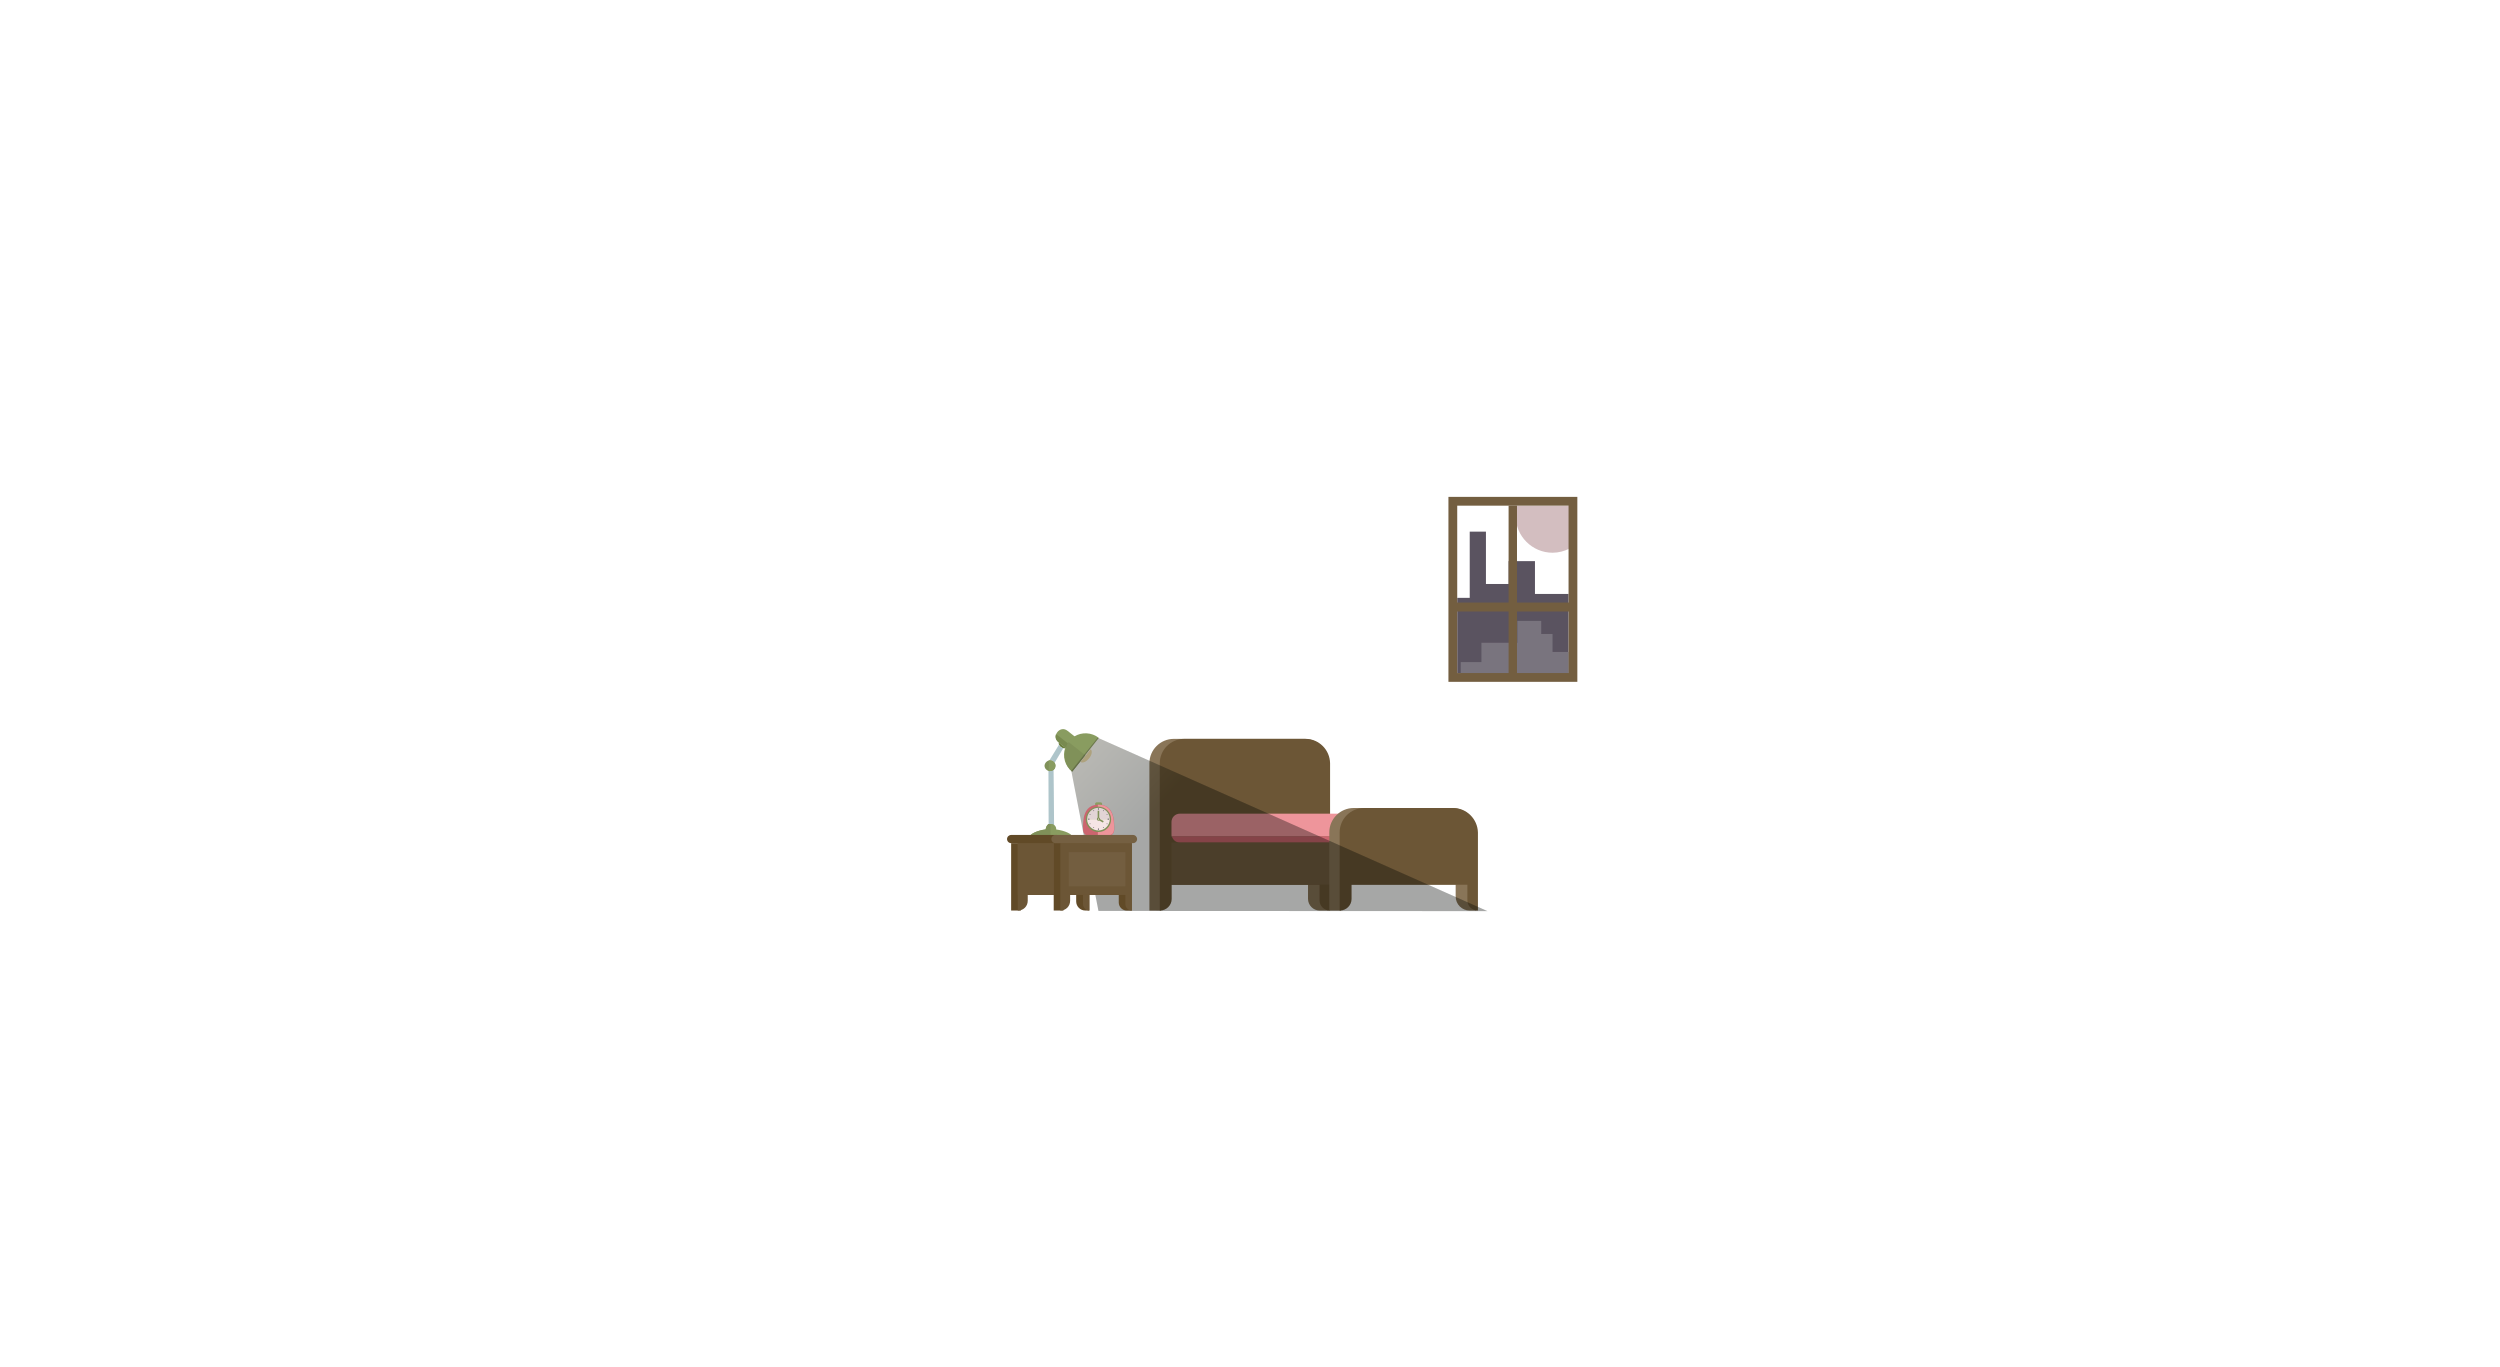 <?xml version="1.0" encoding="utf-8"?>
<!-- Generator: Adobe Illustrator 16.0.0, SVG Export Plug-In . SVG Version: 6.00 Build 0)  -->
<!DOCTYPE svg PUBLIC "-//W3C//DTD SVG 1.1//EN" "http://www.w3.org/Graphics/SVG/1.1/DTD/svg11.dtd">
<svg version="1.1" xmlns="http://www.w3.org/2000/svg" xmlns:xlink="http://www.w3.org/1999/xlink" x="0px" y="0px" width="1280px"
	 height="700px" viewBox="0 0 1280 700" style="enable-background:new 0 0 1280 700;" xml:space="preserve">
<g id="Ventana">
	<g>
		<g>
			<g>
				<path style="fill:#D3BEC0;" d="M803.5,259v21.9c-2.6,1.3-5.5,2.1-8.6,2.1c-10.4,0-18.9-8.5-18.9-18.9c0-1.8,0.2-3.5,0.7-5.1
					H803.5z"/>
			</g>
		</g>
		<g>
			<polygon style="fill:#5A5360;" points="803.1,304.1 785.9,304.1 785.9,287.3 772.4,287.3 772.4,299 760.8,299 760.8,272.2 
				752.5,272.2 752.5,306.1 746.1,306.1 746.1,344.6 803.1,344.6 			"/>
		</g>
		<g>
			<polygon style="fill:#79747E;" points="789.1,317.9 776.9,317.9 776.9,329.1 758.5,329.1 758.5,339 747.9,339 747.9,345.2 
				803.1,345.2 803.1,333.8 794.9,333.8 794.9,324.6 789.1,324.6 			"/>
		</g>
		<g>
			<path style="fill:#735E40;" d="M741.6,254.4v94.7h66v-94.7H741.6z M803.1,344.6h-26.4v-31.5h26.4V344.6z M746.1,313.1h26.3v31.5
				h-26.3V313.1z M746.1,258.9h57v49.6h-26.4V259h-4.3v49.5h-26.3V258.9z"/>
		</g>
	</g>
</g>
<g id="Cama_Atras">
	<g>
		<g>
			<g>
				<path style="fill:#897558;" d="M667.9,378.3H601c-6.9,0-12.5,5.6-12.5,12.5v75.4h6v-13.3h75.2v7.3c0,3.3,2.7,6,6,6h4.6v-75.4
					C680.3,383.9,674.8,378.3,667.9,378.3z"/>
			</g>
			<g>
				<path style="fill:#6C5636;" d="M668.4,378.3h-62.1c-6.9,0-12.5,5.6-12.5,12.5v75.4h0.1c3.3,0,6-2.7,6-5.9v-7.3h75.7v8
					c0,2.9,2.4,5.2,5.3,5.2h0.1v-75.4C680.9,383.9,675.3,378.3,668.4,378.3z"/>
			</g>
			<g>
				<g>
					<path style="fill:#EE959B;" d="M727.7,416.6H604.1c-2.4,0-4.3,1.9-4.3,4.3v6.3c0,0.4,0,0.7,0.1,1.1h127.7V416.6z"/>
				</g>
				<g>
					<path style="fill:#CC656F;" d="M600,428.2c0.5,1.8,2.1,3.2,4.1,3.2h123.6v-3.2H600z"/>
				</g>
			</g>
		</g>
		<g>
			<rect x="599.8" y="431.4" style="fill:#735E40;" width="89.5" height="21.5"/>
		</g>
	</g>
</g>
<g id="Cama_Adelante">
	<g>
		<g>
			<path style="fill:#897558;" d="M743.5,413.7h-50.4c-6.9,0-12.5,5.6-12.5,12.5v40h6v-13.3h58.7v6.1c0,4,3.2,7.2,7.2,7.2h3.4v-40
				C756,419.3,750.4,413.7,743.5,413.7z"/>
		</g>
		<g>
			<g>
				<path style="fill:#6C5636;" d="M744,413.7h-45.6c-6.9,0-12.5,5.6-12.5,12.5v40h0.1c3.3,0,6-2.7,6-5.9v-7.3h59.3v8
					c0,2.9,2.4,5.2,5.3,5.2h0.1v-40C756.5,419.3,750.9,413.7,744,413.7z"/>
			</g>
		</g>
	</g>
</g>
<g id="Lampara">
	<g>
		<g>
			<g>
				<g>
					<path style="fill:none;" d="M546,382.1C546,382.1,546,382.2,546,382.1C546,382.2,546,382.1,546,382.1z"/>
					<path style="fill:none;" d="M546.5,381.3C546.5,381.3,546.5,381.3,546.5,381.3C546.5,381.3,546.5,381.3,546.5,381.3z"/>
					<path style="fill:none;" d="M539.8,423.3L539.8,423.3L539.8,423.3z"/>
					<path style="fill:none;" d="M546.2,381.7C546.2,381.7,546.2,381.7,546.2,381.7C546.2,381.7,546.2,381.7,546.2,381.7z"/>
					<path style="fill:none;" d="M546.7,380.9C546.7,380.9,546.7,380.9,546.7,380.9C546.7,380.9,546.7,380.9,546.7,380.9z"/>
					<path style="fill:none;" d="M547.8,379.3C547.8,379.3,547.8,379.3,547.8,379.3C547.8,379.3,547.8,379.3,547.8,379.3z"/>
					<path style="fill:none;" d="M548.8,378.3L548.8,378.3L548.8,378.3z"/>
					<path style="fill:none;" d="M547,380.5C547,380.5,546.9,380.5,547,380.5C546.9,380.5,547,380.5,547,380.5z"/>
					<path style="fill:none;" d="M548.5,378.6C548.5,378.6,548.5,378.6,548.5,378.6C548.5,378.6,548.5,378.6,548.5,378.6z"/>
					<path style="fill:none;" d="M549.6,377.7C549.6,377.7,549.6,377.7,549.6,377.7C549.6,377.7,549.6,377.7,549.6,377.7z"/>
					<path style="fill:none;" d="M549.2,378C549.2,378,549.2,378,549.2,378C549.2,378,549.2,378,549.2,378z"/>
					<path style="fill:none;" d="M548.2,378.9C548.2,379,548.1,379,548.2,378.9C548.1,379,548.2,379,548.2,378.9z"/>
					<path style="fill:none;" d="M547.2,380.1C547.2,380.1,547.2,380.1,547.2,380.1C547.2,380.1,547.2,380.1,547.2,380.1z"/>
					<path style="fill:#6A7E3C;" d="M542.2,381.3c-0.2-0.4-0.2-0.8,0-1.1c0,0,0,0,0,0c1.1,0.9,2.2,1.7,3.3,2.6c0,0,0,0,0,0.1
						c-0.2,0.3-0.6,0.3-1.1,0.2c-0.4-0.1-0.8-0.3-1.2-0.6C542.7,382.2,542.4,381.7,542.2,381.3z"/>
					<path style="fill:#899C60;" d="M546,382.1c0.1-0.1,0.1-0.3,0.2-0.4c0,0,0,0,0,0c0.1-0.1,0.1-0.3,0.2-0.4c0,0,0,0,0,0
						c0.1-0.1,0.1-0.3,0.2-0.4c0,0,0,0,0,0c0.1-0.1,0.2-0.3,0.2-0.4c0,0,0,0,0-0.1c0.1-0.1,0.2-0.2,0.2-0.3c0,0,0,0,0-0.1
						c0.1-0.1,0.2-0.2,0.3-0.4c0.1-0.1,0.2-0.2,0.3-0.3c0,0,0,0,0-0.1c0.1-0.1,0.2-0.2,0.3-0.3c0,0,0,0,0-0.1
						c0.1-0.1,0.2-0.2,0.3-0.3c0,0,0,0,0,0c0.1-0.1,0.2-0.2,0.3-0.3l0,0c0.1-0.1,0.2-0.2,0.3-0.3c0,0,0,0,0,0
						c0.1-0.1,0.2-0.2,0.4-0.3c0,0,0,0,0,0c0.2-0.2,0.5-0.4,0.8-0.5l0,0c3.8-2.4,8.9-2.2,12.6,0.7l-4.5,5.7l0,0l-1,1.3l-8.2,10.3
						c-3.7-3-5-7.9-3.5-12.2C545.8,382.7,545.9,382.4,546,382.1C546,382.2,546,382.1,546,382.1z"/>
					<path style="fill:#899C60;" d="M542.3,380.3c-0.1-0.1-0.2-0.2-0.3-0.3c-3.9-3.1,0.8-8.9,4.6-5.8c1.3,1,2.5,2,3.8,3l0,0
						c-0.3,0.2-0.5,0.3-0.8,0.5c0,0,0,0,0,0c-0.1,0.1-0.2,0.2-0.4,0.3c0,0,0,0,0,0c-0.1,0.1-0.2,0.2-0.3,0.3l0,0
						c-0.1,0.1-0.2,0.2-0.3,0.3c0,0,0,0,0,0c-0.1,0.1-0.2,0.2-0.3,0.3c0,0,0,0,0,0.1c-0.1,0.1-0.2,0.2-0.3,0.3c0,0,0,0,0,0.1
						c-0.1,0.1-0.2,0.2-0.3,0.3c-0.1,0.1-0.2,0.2-0.3,0.4c0,0,0,0,0,0.1c-0.1,0.1-0.2,0.2-0.2,0.3c0,0,0,0,0,0.1
						c-0.1,0.1-0.2,0.2-0.2,0.4c0,0,0,0,0,0c-0.1,0.1-0.2,0.3-0.2,0.4c0,0,0,0,0,0c-0.1,0.1-0.1,0.3-0.2,0.4c0,0,0,0,0,0
						c-0.1,0.1-0.1,0.3-0.2,0.4c0,0,0,0,0,0c-0.1,0.3-0.2,0.6-0.3,0.9l0,0c-0.1,0-0.1-0.1-0.2-0.1
						C544.5,382,543.4,381.1,542.3,380.3z"/>
					<path style="fill:#F1DEAE;" d="M558.4,383.6C558.4,383.6,558.4,383.6,558.4,383.6c1,0.8,0.7,2.9-0.8,4.7
						c-1.4,1.8-3.4,2.6-4.4,1.8l4.2-5.2L558.4,383.6L558.4,383.6z"/>
				</g>
			</g>
			<g>
				<path style="fill:#AEC5CA;" d="M539.4,393.3l0.3,29.7c-0.1-0.1-0.2-0.1-0.4-0.1l0,0c0,0-0.1,0-0.1,0c0,0,0,0,0,0
					c0,0-0.1,0-0.1,0c0,0,0,0,0,0c0,0-0.1,0-0.1,0c0,0,0,0-0.1,0c0,0,0,0-0.1,0c0,0-0.1,0-0.1,0c0,0-0.1,0-0.1,0c0,0,0,0,0,0
					c0,0-0.1,0-0.1,0c0,0,0,0-0.1,0c0,0-0.1,0-0.1,0c0,0,0,0-0.1,0c0,0-0.1,0-0.1,0c0,0,0,0,0,0c0,0-0.1,0-0.1,0c0,0,0,0,0,0
					c0,0-0.1,0-0.1,0c0,0,0,0,0,0c0,0-0.1,0-0.1,0c0,0,0,0,0,0c0,0-0.1,0-0.1,0c0,0,0,0,0,0c0,0-0.1,0-0.1,0c0,0,0,0,0,0
					c0,0-0.1,0-0.1,0c0,0,0,0,0,0c0,0-0.1,0-0.1,0.1c0,0,0,0,0,0c0,0-0.1,0-0.1,0.1c0,0,0,0,0,0c0,0-0.1,0-0.1,0.1c0,0,0,0,0,0
					c0,0-0.1,0.1-0.1,0.1c0,0,0,0,0,0c0,0-0.1,0.1-0.1,0.1c0,0,0,0,0,0c0,0-0.1,0.1-0.1,0.1l0,0l-0.1-29.4c0.2,0.1,0.5,0.1,0.7,0.1
					C538.1,394.3,538.9,393.9,539.4,393.3z"/>
				<path style="opacity:0.5;fill:#AEC5CA;" d="M538,394.1c0-0.2,0.9-0.5,1.2-0.8l0.4,29.8c-0.1-0.1-0.2,0-0.3,0h0
					c0,0-0.1-0.1-0.1-0.1c0,0,0,0,0,0c0,0-0.1,0-0.1,0c0,0,0,0,0,0c0,0-0.1,0-0.1,0c0,0,0,0-0.1,0c0,0,0,0-0.1,0c0,0-0.1,0-0.1,0
					c0,0-0.1,0-0.1,0c0,0-0.2,0-0.2,0c0,0-0.2,0-0.2,0V394.1z"/>
			</g>
			<g>
				<path style="fill:#AEC5CA;" d="M537.7,389.3c-0.1,0-0.3,0-0.4,0l4.9-8c0.2,0.4,0.5,0.8,0.9,1.2c0.4,0.3,0.9,0.5,1.2,0.6
					l-4.4,7.4C539.5,389.8,538.7,389.3,537.7,389.3z"/>
				<path style="opacity:0.5;fill:#AEC5CA;" d="M543.3,382.6c0.4,0.3,0.7,0.4,1.1,0.5l-4.4,7.4c-0.3-0.4-0.6-0.7-1.1-1L543.3,382.6z
					"/>
			</g>
			<path style="fill:#809159;" d="M537.3,389.3c0.1,0,0.3,0,0.4,0c1,0,1.8,0.5,2.3,1.3c0.3,0.4,0.4,0.9,0.4,1.5
				c0,0.6-0.2,1.2-0.6,1.7c-0.5,0.6-1.3,1-2.2,1c-0.2,0-0.5,0-0.7-0.1c-1.2-0.3-2.1-1.4-2.1-2.7C534.9,390.7,536,389.5,537.3,389.3z
				"/>
			<path style="fill:#899C60;" d="M536.3,422.4C536.3,422.4,536.3,422.4,536.3,422.4C536.3,422.4,536.4,422.3,536.3,422.4
				c0.1-0.1,0.1-0.1,0.1-0.1c0,0,0.1-0.1,0.1-0.1c0,0,0,0,0,0c0,0,0.1,0,0.1-0.1c0,0,0,0,0,0c0,0,0.1,0,0.1-0.1c0,0,0,0,0,0
				c0,0,0.1,0,0.1-0.1c0,0,0,0,0,0c0,0,0.1,0,0.1,0c0,0,0,0,0,0c0,0,0.1,0,0.1,0c0,0,0,0,0,0c0,0,0.1,0,0.1,0c0,0,0,0,0,0
				c0,0,0.1,0,0.1,0c0,0,0,0,0,0c0,0,0.1,0,0.1,0c0,0,0,0,0,0c0,0,0.1,0,0.1,0c0,0,0,0,0.1,0c0,0,0.1,0,0.1,0c0,0,0,0,0.1,0
				c0,0,0.1,0,0.1,0c0,0,0,0,0.1,0c0,0,0.1,0,0.1,0c0,0,0,0,0,0c0,0,0.1,0,0.1,0c0,0,0.1,0,0.1,0c0,0,0,0,0.1,0c0,0,0,0,0.1,0
				c0,0,0.1,0,0.1,0c0,0,0,0,0,0c0,0,0.1,0,0.1,0c0,0,0,0,0,0c0,0,0.1,0,0.1,0l0,0c0.1,0,0.3,0.1,0.4,0.1c1,0.4,1.7,1.4,1.7,2.5
				c0,0.1,0,0.1,0,0.2c4.6,0.6,8,2.4,8,3.4c0,0,0,0-10.8,0c-10.7,0-10.7,0-10.7,0c0-0.9,3.4-2.8,8-3.4c0-0.1,0-0.1,0-0.2
				C535.5,423.6,535.8,423,536.3,422.4C536.2,422.5,536.3,422.4,536.3,422.4z"/>
			<path style="fill:#809159;" d="M535.5,424.6c0-0.1,0-0.1,0-0.2c0-0.7,0.3-1.4,0.7-1.9c0,0,0.1-0.1,0.1-0.1l0,0
				c0,0,0.1-0.1,0.1-0.1c0,0,0,0,0,0c0,0,0.1-0.1,0.1-0.1c0,0,0,0,0,0c0,0,0.1,0,0.1-0.1c0,0,0,0,0,0c0,0,0.1,0,0.1-0.1c0,0,0,0,0,0
				c0,0,0.1,0,0.1-0.1c0,0,0,0,0,0c0,0,0.1,0,0.1,0c0,0,0,0,0,0c0,0,0.1,0,0.1,0c0,0,0,0,0,0c0,0,0.1,0,0.1,0c0,0,0,0,0,0
				c0,0,0.1,0,0.1,0c0,0,0,0,0,0c0,0,0.1,0,0.1,0c0,0,0,0,0,0c0,0,0.1,0,0.1,0c0,0,0,0,0.1,0c0,0,0.1,0,0.1,0c0,0,0,0,0.1,0
				c0,0,0.1,0,0.1,0c0,0,0,0,0.1,0c0,0,0.1,0,0.1,0c0,0,0,0,0,0c0,0-0.1,0,0,0c0,0-0.1,0-0.1,0v6.4c0,0,0.3,0,0.2,0
				c-10.7,0-10.7,0-10.7,0C527.5,427,530.9,425.2,535.5,424.6z"/>
			<path style="fill:#899C60;" d="M537,389.3l0.4,0c1,0,2,0.5,2.5,1.3c0.3,0.4,0.5,0.9,0.5,1.5c0,0.6-0.2,1.2-0.6,1.7
				c-0.5,0.6-1.6,1-2.5,1l-0.3,0V389.3z"/>
			<path style="fill:#809159;" d="M545.7,383c0.1-0.3,0.2-0.6,0.3-0.9l0,0c0.1-0.1,0.1-0.3,0.2-0.4c0,0,0,0,0,0
				c0.1-0.1,0.1-0.3,0.2-0.4c0,0,0,0,0,0c0.1-0.1,0.1-0.3,0.2-0.4c0,0,0,0,0,0c0.1-0.1,0.2-0.3,0.2-0.4c0,0,0,0,0-0.1
				c0.1-0.1,0.2-0.2,0.2-0.3c0,0,0,0,0-0.1c0,0,0.1-0.1,0.1-0.1l8.6,6.8l-6.7,8.4C545.5,392.2,544.2,387.3,545.7,383z"/>
			<path style="fill:#788A4F;" d="M541.9,380c-1.5-1.2-1.7-2.7-1.3-4c0.5,0.2,1.1,0.5,1.6,1c1.5,1.2,3,2.4,4.6,3.6
				c-0.1,0.1-0.1,0.2-0.2,0.3c0,0,0,0,0,0c-0.1,0.1-0.2,0.3-0.2,0.4c0,0,0,0,0,0c-0.1,0.1-0.1,0.3-0.2,0.4c0,0,0,0,0,0
				c-0.1,0.1-0.1,0.3-0.2,0.4c0,0,0.1,0,0.1,0c-0.1,0.3-0.2,0.6-0.2,0.9v0c0,0-0.2-0.1-0.3-0.1c-1.1-0.9-2.3-1.7-3.4-2.6
				C542.2,380.2,542,380.1,541.9,380z"/>
		</g>
	</g>
	<g>
		
			<linearGradient id="SVGID_1_" gradientUnits="userSpaceOnUse" x1="-137.609" y1="444.148" x2="133.689" y2="190.409" gradientTransform="matrix(-1 0 0 1 500.496 0)">
			<stop  offset="0.148" style="stop-color:#000400"/>
			<stop  offset="0.244" style="stop-color:#29291E"/>
			<stop  offset="0.397" style="stop-color:#656049"/>
			<stop  offset="0.544" style="stop-color:#978D6D"/>
			<stop  offset="0.681" style="stop-color:#BEB089"/>
			<stop  offset="0.807" style="stop-color:#DAC99D"/>
			<stop  offset="0.917" style="stop-color:#EBD9AA"/>
			<stop  offset="1" style="stop-color:#F1DEAE"/>
		</linearGradient>
		<polyline style="opacity:0.35;fill:url(#SVGID_1_);" points="548.5,394.7 562.4,466.4 761.6,466.5 562,377.7 548.1,395.1 		"/>
	</g>
</g>
<g id="Despertador">
	<g>
		<g>
			<g>
				<path style="fill:#899C60;" d="M560.7,413.1c0,0.4,0.3,0.8,0.8,0.8h2c0.4,0,0.8-0.3,0.8-0.8v-1.5c0-0.4-0.3-0.8-0.8-0.8h-2
					c-0.4,0-0.8,0.3-0.8,0.8V413.1z"/>
				<path style="fill:#CC656F;" d="M554.5,424.4c0,4.2,3.6,3.8,8,3.8s8,0.4,8-3.8c0-4.1,0-12.4-8-12.4
					C554.4,412,554.5,420.2,554.5,424.4z"/>
				<path style="fill:#EE959B;" d="M562,412c0,0,0.2,0,0.3,0c8,0,8.1,8.2,8.1,12.3s-3.5,3.7-7.9,3.7c0,0-0.4,0-0.4,0V412z"/>
			</g>
			<g>
				<circle style="fill:#809159;" cx="562.4" cy="419.5" r="6.5"/>
				<g>
					<defs>
						<circle id="SVGID_2_" cx="562.4" cy="419.4" r="5.8"/>
					</defs>
					<clipPath id="SVGID_3_">
						<use xlink:href="#SVGID_2_"  style="overflow:visible;"/>
					</clipPath>
					<rect x="552.5" y="409" style="clip-path:url(#SVGID_3_);fill:#E2D4D5;" width="22.1" height="10.4"/>
					<rect x="551" y="419.4" style="clip-path:url(#SVGID_3_);fill:#F5E5E5;" width="28.6" height="9.7"/>
				</g>
				<g>
					<g>
						<circle style="fill:#3C3541;" cx="562.4" cy="414.2" r="0.3"/>
						<circle style="fill:#3C3541;" cx="557.5" cy="419.4" r="0.3"/>
						<circle style="fill:#3C3541;" cx="567.4" cy="419.4" r="0.3"/>
						<circle style="fill:#3C3541;" cx="558.1" cy="417" r="0.2"/>
						<circle style="fill:#3C3541;" cx="566.8" cy="417" r="0.2"/>
						<circle style="fill:#3C3541;" cx="560" cy="415.1" r="0.2"/>
						<circle style="fill:#3C3541;" cx="564.9" cy="415.1" r="0.2"/>
					</g>
					<g>
						<circle style="fill:#3C3541;" cx="562.4" cy="424.5" r="0.3"/>
						<circle style="fill:#3C3541;" cx="566.8" cy="421.8" r="0.2"/>
						<circle style="fill:#3C3541;" cx="558.1" cy="421.8" r="0.2"/>
						<circle style="fill:#3C3541;" cx="564.9" cy="423.7" r="0.2"/>
						<circle style="fill:#3C3541;" cx="560" cy="423.7" r="0.2"/>
					</g>
				</g>
			</g>
		</g>
		<g>
			<line style="fill:none;stroke:#809159;stroke-width:0.8;stroke-miterlimit:10;" x1="562.4" y1="419.4" x2="564.9" y2="420.8"/>
			<line style="fill:none;stroke:#809159;stroke-width:0.8;stroke-miterlimit:10;" x1="562.4" y1="419.4" x2="562.4" y2="415.1"/>
			<g>
				<circle style="fill:#809159;" cx="562.4" cy="419.4" r="0.8"/>
				<circle style="fill:#F5E5E5;" cx="562.4" cy="419.4" r="0.3"/>
			</g>
		</g>
	</g>
</g>
<g id="Mesa_de_Luz">
	<g>
		<g>
			<g>
				<path style="fill:#614A27;" d="M517.7,431.7v34.5h5v-8h28.3v3.3c0,2.6,2.1,4.7,4.7,4.7h2v-34.5H517.7z"/>
			</g>
			<g>
				<path style="fill:#6C5636;" d="M521.1,431.7v34.5h0.1c2.8,0,5-2.2,5-5v-3h28.3v4.7c0,1.8,1.5,3.3,3.3,3.3h0v-34.5H521.1z"/>
			</g>
		</g>
		<g>
			<g>
				<path style="fill:#614A27;" d="M539.5,431.7v34.5h5v-8h28.3v3.9c0,2.2,1.8,4.1,4.1,4.1h2.6v-34.5H539.5z"/>
			</g>
			<g>
				<path style="fill:#6C5636;" d="M542.9,431.7v34.5h0c2.8,0,5-2.2,5-5v-3h28.3v4.7c0,1.8,1.5,3.3,3.3,3.3h0v-34.5H542.9z"/>
			</g>
		</g>
		<g>
			<rect x="521.1" y="431.7" style="fill:#6C5636;" width="18.4" height="26.5"/>
		</g>
		<g>
			<rect x="547.2" y="436.3" style="fill:#735E40;" width="29" height="17.5"/>
		</g>
		<g>
			<path style="fill:#614A27;" d="M541,431.7h-23.3c-1.2,0-2.1-1-2.1-2.1v0c0-1.2,1-2.1,2.1-2.1H541V431.7z"/>
		</g>
		<g>
			<path style="fill:#756042;" d="M580.1,431.7h-39.7c-1.2,0-2.1-1-2.1-2.1v0c0-1.2,1-2.1,2.1-2.1h39.7c1.2,0,2.1,1,2.1,2.1v0
				C582.2,430.7,581.3,431.7,580.1,431.7z"/>
		</g>
	</g>
</g>
</svg>
